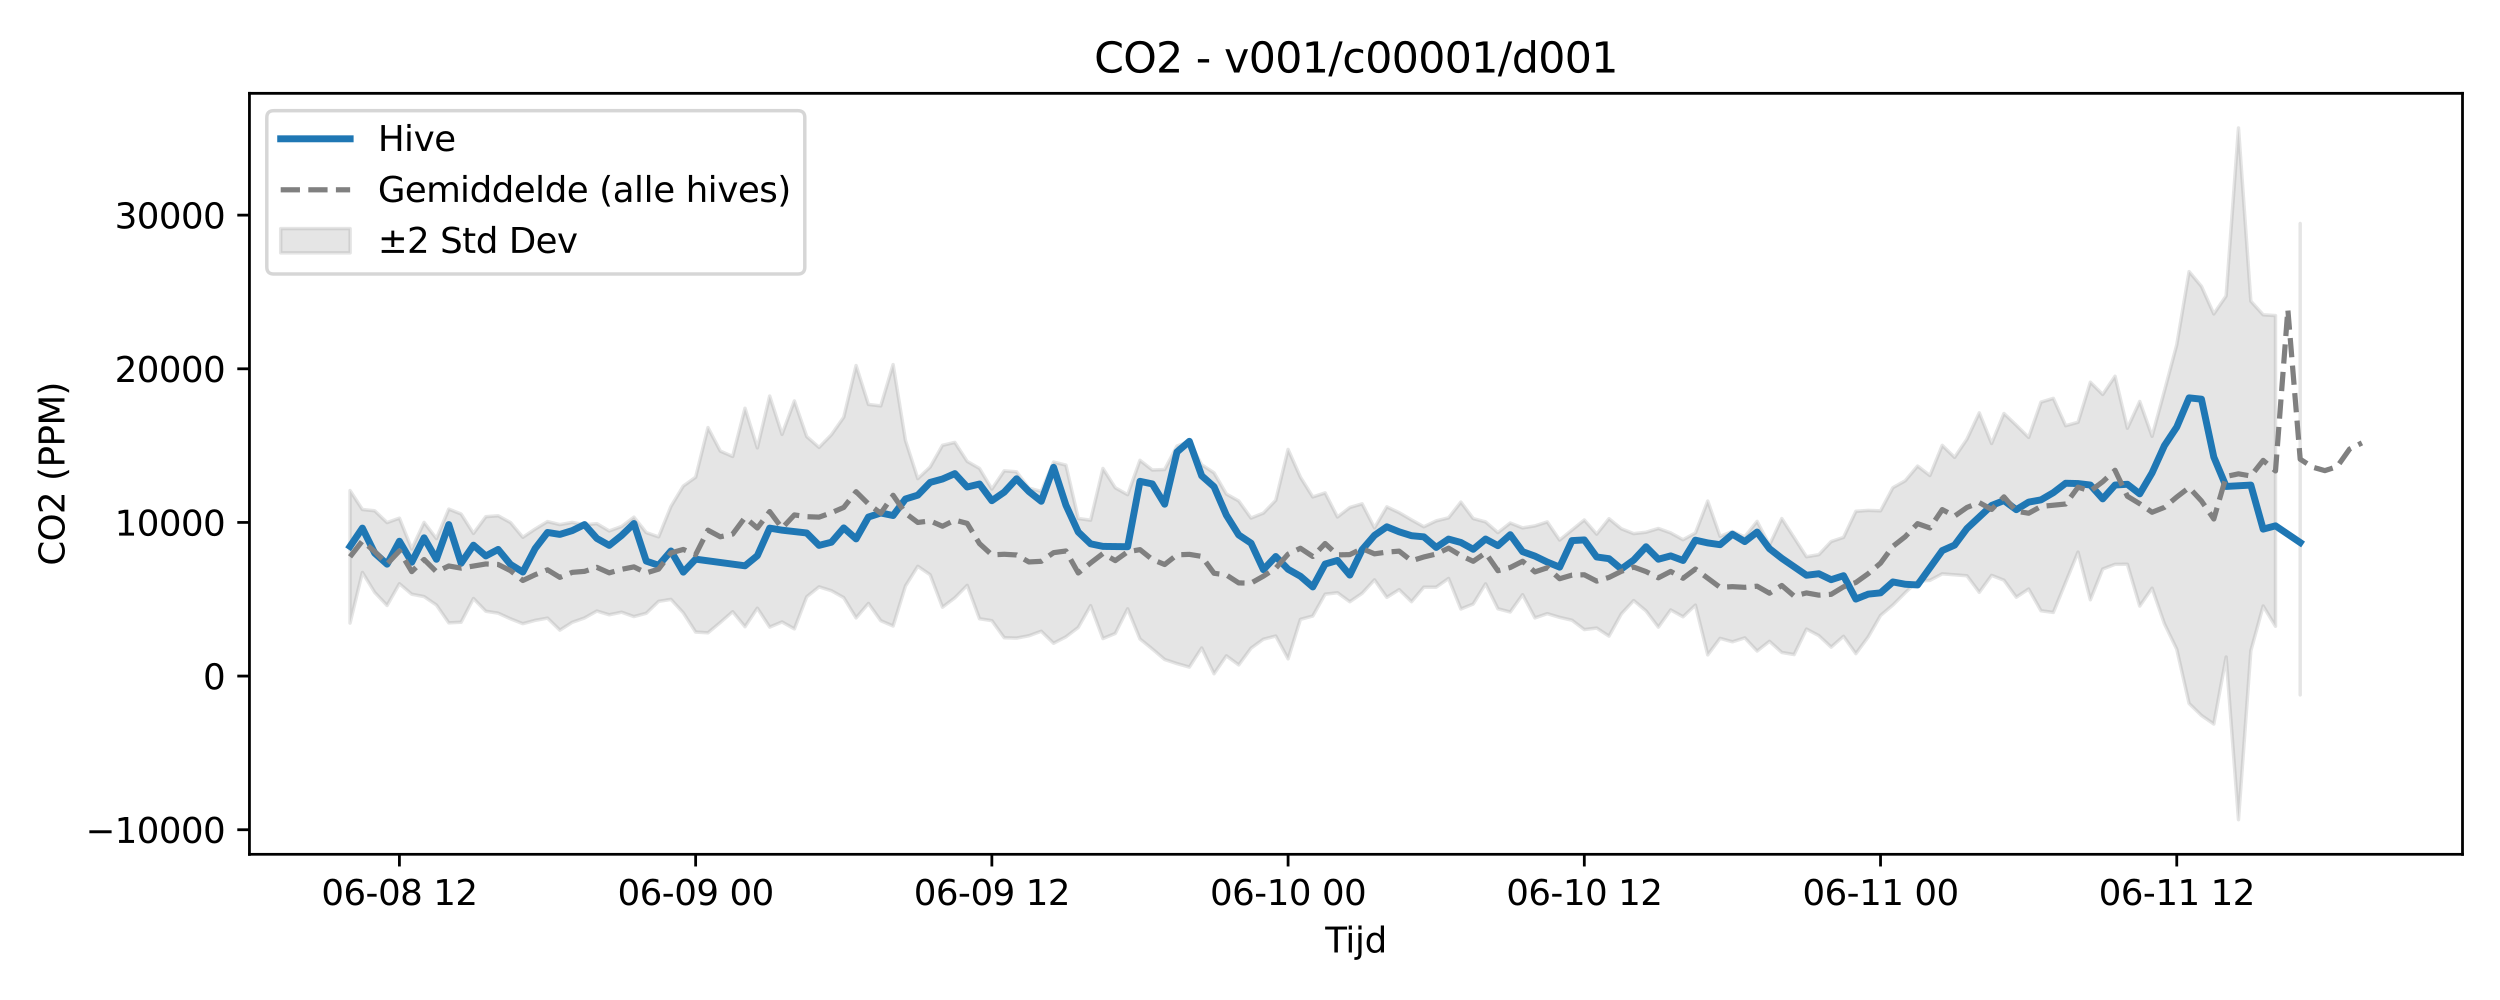 <?xml version="1.0" encoding="utf-8" standalone="no"?>
<!DOCTYPE svg PUBLIC "-//W3C//DTD SVG 1.1//EN"
  "http://www.w3.org/Graphics/SVG/1.1/DTD/svg11.dtd">
<svg xmlns:xlink="http://www.w3.org/1999/xlink" width="720pt" height="288pt" viewBox="0 0 720 288" xmlns="http://www.w3.org/2000/svg" version="1.1">
 <defs>
  <style type="text/css">*{stroke-linejoin: round; stroke-linecap: butt}</style>
 </defs>
 <g id="figure_1">
  <g id="patch_1">
   <path d="M 0 288 
L 720 288 
L 720 0 
L 0 0 
z
" style="fill: #ffffff"/>
  </g>
  <g id="axes_1">
   <g id="patch_2">
    <path d="M 71.84 246.04 
L 709.2 246.04 
L 709.2 26.88 
L 71.84 26.88 
z
" style="fill: #ffffff"/>
   </g>
   <g id="FillBetweenPolyCollection_1">
    <path d="M 100.811 141.277 
L 100.811 179.453 
L 104.366 164.848 
L 107.92 170.618 
L 111.475 174.381 
L 115.03 168.114 
L 118.584 171.134 
L 122.139 171.825 
L 125.694 174.249 
L 129.249 179.385 
L 132.803 179.205 
L 136.358 172.375 
L 139.913 176.043 
L 143.467 176.589 
L 147.022 178.217 
L 150.577 179.621 
L 154.132 178.665 
L 157.686 178.017 
L 161.241 181.488 
L 164.796 179.228 
L 168.35 177.972 
L 171.905 175.983 
L 175.46 177.059 
L 179.015 176.311 
L 182.569 177.583 
L 186.124 176.621 
L 189.679 173.19 
L 193.233 172.625 
L 196.788 176.503 
L 200.343 182.034 
L 203.898 182.249 
L 207.452 179.273 
L 211.007 176.171 
L 214.562 180.5 
L 218.116 175.153 
L 221.671 180.603 
L 225.226 179.126 
L 228.781 181.125 
L 232.335 171.872 
L 235.89 169.011 
L 239.445 170.128 
L 242.999 172.122 
L 246.554 177.955 
L 250.109 173.795 
L 253.664 178.762 
L 257.218 180.296 
L 260.773 168.764 
L 264.328 163.091 
L 267.882 165.535 
L 271.437 174.868 
L 274.992 172.183 
L 278.547 168.585 
L 282.101 178.197 
L 285.656 178.753 
L 289.211 183.668 
L 292.765 183.776 
L 296.32 183.1 
L 299.875 181.801 
L 303.43 185.26 
L 306.984 183.42 
L 310.539 180.703 
L 314.094 174.437 
L 317.648 183.911 
L 321.203 182.428 
L 324.758 175.347 
L 328.313 184.023 
L 331.867 186.91 
L 335.422 189.938 
L 338.977 191.117 
L 342.531 192.128 
L 346.086 186.62 
L 349.641 194.038 
L 353.196 188.888 
L 356.75 191.497 
L 360.305 186.668 
L 363.86 184.099 
L 367.414 183.178 
L 370.969 189.75 
L 374.524 178.378 
L 378.079 177.421 
L 381.633 171.126 
L 385.188 170.713 
L 388.743 173.306 
L 392.297 170.877 
L 395.852 166.996 
L 399.407 172.041 
L 402.961 169.815 
L 406.516 173.298 
L 410.071 169.108 
L 413.626 169.108 
L 417.18 166.601 
L 420.735 175.398 
L 424.29 173.956 
L 427.844 168.154 
L 431.399 175.332 
L 434.954 176.261 
L 438.509 171.267 
L 442.063 177.963 
L 445.618 176.733 
L 449.173 177.801 
L 452.727 178.624 
L 456.282 181.321 
L 459.837 180.884 
L 463.392 183.206 
L 466.946 176.807 
L 470.501 172.961 
L 474.056 175.947 
L 477.61 180.619 
L 481.165 175.659 
L 484.72 177.64 
L 488.275 174.275 
L 491.829 188.613 
L 495.384 183.845 
L 498.939 184.841 
L 502.493 183.708 
L 506.048 187.502 
L 509.603 184.699 
L 513.158 187.905 
L 516.712 188.522 
L 520.267 181.179 
L 523.822 183.059 
L 527.376 186.379 
L 530.931 183.257 
L 534.486 188.258 
L 538.041 183.44 
L 541.595 177.259 
L 545.15 174.239 
L 548.705 170.683 
L 552.259 167.391 
L 555.814 167.145 
L 559.369 165.27 
L 562.924 165.538 
L 566.478 165.824 
L 570.033 170.587 
L 573.588 165.707 
L 577.142 167.103 
L 580.697 171.992 
L 584.252 169.638 
L 587.807 175.9 
L 591.361 176.376 
L 594.916 167.707 
L 598.471 159.002 
L 602.025 172.735 
L 605.58 163.88 
L 609.135 162.523 
L 612.69 162.515 
L 616.244 174.539 
L 619.799 169.404 
L 623.354 179.631 
L 626.908 186.985 
L 630.463 202.614 
L 634.018 206.063 
L 637.573 208.52 
L 641.127 189.211 
L 644.682 236.078 
L 648.237 187.449 
L 651.791 174.523 
L 655.346 180.361 
L 655.346 90.884 
L 655.346 90.884 
L 651.791 90.658 
L 648.237 86.728 
L 644.682 36.842 
L 641.127 85.219 
L 637.573 90.412 
L 634.018 82.476 
L 630.463 78.218 
L 626.908 99.287 
L 623.354 112.601 
L 619.799 125.655 
L 616.244 115.615 
L 612.69 123.329 
L 609.135 108.357 
L 605.58 113.602 
L 602.025 110.077 
L 598.471 121.612 
L 594.916 122.594 
L 591.361 114.724 
L 587.807 115.811 
L 584.252 125.979 
L 580.697 122.455 
L 577.142 119.085 
L 573.588 127.723 
L 570.033 118.898 
L 566.478 126.472 
L 562.924 131.724 
L 559.369 128.259 
L 555.814 136.951 
L 552.259 134.221 
L 548.705 138.446 
L 545.15 140.46 
L 541.595 147.115 
L 538.041 146.99 
L 534.486 147.252 
L 530.931 154.767 
L 527.376 155.956 
L 523.822 159.746 
L 520.267 160.34 
L 516.712 154.835 
L 513.158 149.335 
L 509.603 156.982 
L 506.048 150.151 
L 502.493 154.592 
L 498.939 153.073 
L 495.384 154.461 
L 491.829 144.306 
L 488.275 153.497 
L 484.72 155.438 
L 481.165 153.477 
L 477.61 152.198 
L 474.056 153.279 
L 470.501 153.683 
L 466.946 152.28 
L 463.392 149.385 
L 459.837 153.829 
L 456.282 149.75 
L 452.727 152.637 
L 449.173 155.537 
L 445.618 150.304 
L 442.063 151.454 
L 438.509 152.034 
L 434.954 150.622 
L 431.399 153.388 
L 427.844 150.299 
L 424.29 149.349 
L 420.735 144.601 
L 417.18 149.137 
L 413.626 150.008 
L 410.071 151.704 
L 406.516 149.721 
L 402.961 147.643 
L 399.407 145.965 
L 395.852 152.02 
L 392.297 145.104 
L 388.743 146.153 
L 385.188 148.891 
L 381.633 141.95 
L 378.079 143.115 
L 374.524 137.419 
L 370.969 129.428 
L 367.414 144.09 
L 363.86 147.768 
L 360.305 149.194 
L 356.75 144.27 
L 353.196 142.277 
L 349.641 136.167 
L 346.086 133.856 
L 342.531 127.183 
L 338.977 128.454 
L 335.422 135.217 
L 331.867 135.354 
L 328.313 132.565 
L 324.758 142.474 
L 321.203 140.477 
L 317.648 134.916 
L 314.094 149.813 
L 310.539 149.326 
L 306.984 133.945 
L 303.43 133.068 
L 299.875 141.518 
L 296.32 140.585 
L 292.765 135.885 
L 289.211 135.594 
L 285.656 140.846 
L 282.101 134.922 
L 278.547 132.87 
L 274.992 127.403 
L 271.437 128.247 
L 267.882 134.51 
L 264.328 137.844 
L 260.773 126.842 
L 257.218 104.99 
L 253.664 116.896 
L 250.109 116.479 
L 246.554 105.272 
L 242.999 120.156 
L 239.445 125.203 
L 235.89 128.858 
L 232.335 125.726 
L 228.781 115.467 
L 225.226 125.103 
L 221.671 114.057 
L 218.116 128.988 
L 214.562 117.573 
L 211.007 131.458 
L 207.452 129.918 
L 203.898 123.138 
L 200.343 137.433 
L 196.788 139.979 
L 193.233 145.848 
L 189.679 154.617 
L 186.124 153.387 
L 182.569 148.937 
L 179.015 151.625 
L 175.46 152.905 
L 171.905 150.812 
L 168.35 151.13 
L 164.796 150.451 
L 161.241 151.08 
L 157.686 150.206 
L 154.132 152.353 
L 150.577 154.74 
L 147.022 150.488 
L 143.467 148.545 
L 139.913 148.798 
L 136.358 153.627 
L 132.803 148.031 
L 129.249 146.614 
L 125.694 155.112 
L 122.139 150.449 
L 118.584 158.117 
L 115.03 149.229 
L 111.475 150.503 
L 107.92 147.104 
L 104.366 146.73 
L 100.811 141.277 
z
" clip-path="url(#pa9a63cf3b2)" style="fill: #808080; fill-opacity: 0.2; stroke: #808080; stroke-opacity: 0.2"/>
    <path d="M 662.456 64.366 
L 662.456 200.132 
L 662.456 64.366 
L 662.456 64.366 
z
" clip-path="url(#pa9a63cf3b2)" style="fill: #808080; fill-opacity: 0.2; stroke: #808080; stroke-opacity: 0.2"/>
   </g>
   <g id="matplotlib.axis_1">
    <g id="xtick_1">
     <g id="line2d_1">
      <defs>
       <path id="m7e0f3f6fb2" d="M 0 0 
L 0 3.5 
" style="stroke: #000000; stroke-width: 0.8"/>
      </defs>
      <g>
       <use xlink:href="#m7e0f3f6fb2" x="115.03" y="246.04" style="stroke: #000000; stroke-width: 0.8"/>
      </g>
     </g>
     <g id="text_1">
      <!-- 06-08 12 -->
      <g transform="translate(92.549 260.638) scale(0.1 -0.1)">
       <defs>
        <path id="DejaVuSans-30" d="M 2034 4250 
Q 1547 4250 1301 3770 
Q 1056 3291 1056 2328 
Q 1056 1369 1301 889 
Q 1547 409 2034 409 
Q 2525 409 2770 889 
Q 3016 1369 3016 2328 
Q 3016 3291 2770 3770 
Q 2525 4250 2034 4250 
z
M 2034 4750 
Q 2819 4750 3233 4129 
Q 3647 3509 3647 2328 
Q 3647 1150 3233 529 
Q 2819 -91 2034 -91 
Q 1250 -91 836 529 
Q 422 1150 422 2328 
Q 422 3509 836 4129 
Q 1250 4750 2034 4750 
z
" transform="scale(0.016)"/>
        <path id="DejaVuSans-36" d="M 2113 2584 
Q 1688 2584 1439 2293 
Q 1191 2003 1191 1497 
Q 1191 994 1439 701 
Q 1688 409 2113 409 
Q 2538 409 2786 701 
Q 3034 994 3034 1497 
Q 3034 2003 2786 2293 
Q 2538 2584 2113 2584 
z
M 3366 4563 
L 3366 3988 
Q 3128 4100 2886 4159 
Q 2644 4219 2406 4219 
Q 1781 4219 1451 3797 
Q 1122 3375 1075 2522 
Q 1259 2794 1537 2939 
Q 1816 3084 2150 3084 
Q 2853 3084 3261 2657 
Q 3669 2231 3669 1497 
Q 3669 778 3244 343 
Q 2819 -91 2113 -91 
Q 1303 -91 875 529 
Q 447 1150 447 2328 
Q 447 3434 972 4092 
Q 1497 4750 2381 4750 
Q 2619 4750 2861 4703 
Q 3103 4656 3366 4563 
z
" transform="scale(0.016)"/>
        <path id="DejaVuSans-2d" d="M 313 2009 
L 1997 2009 
L 1997 1497 
L 313 1497 
L 313 2009 
z
" transform="scale(0.016)"/>
        <path id="DejaVuSans-38" d="M 2034 2216 
Q 1584 2216 1326 1975 
Q 1069 1734 1069 1313 
Q 1069 891 1326 650 
Q 1584 409 2034 409 
Q 2484 409 2743 651 
Q 3003 894 3003 1313 
Q 3003 1734 2745 1975 
Q 2488 2216 2034 2216 
z
M 1403 2484 
Q 997 2584 770 2862 
Q 544 3141 544 3541 
Q 544 4100 942 4425 
Q 1341 4750 2034 4750 
Q 2731 4750 3128 4425 
Q 3525 4100 3525 3541 
Q 3525 3141 3298 2862 
Q 3072 2584 2669 2484 
Q 3125 2378 3379 2068 
Q 3634 1759 3634 1313 
Q 3634 634 3220 271 
Q 2806 -91 2034 -91 
Q 1263 -91 848 271 
Q 434 634 434 1313 
Q 434 1759 690 2068 
Q 947 2378 1403 2484 
z
M 1172 3481 
Q 1172 3119 1398 2916 
Q 1625 2713 2034 2713 
Q 2441 2713 2670 2916 
Q 2900 3119 2900 3481 
Q 2900 3844 2670 4047 
Q 2441 4250 2034 4250 
Q 1625 4250 1398 4047 
Q 1172 3844 1172 3481 
z
" transform="scale(0.016)"/>
        <path id="DejaVuSans-20" transform="scale(0.016)"/>
        <path id="DejaVuSans-31" d="M 794 531 
L 1825 531 
L 1825 4091 
L 703 3866 
L 703 4441 
L 1819 4666 
L 2450 4666 
L 2450 531 
L 3481 531 
L 3481 0 
L 794 0 
L 794 531 
z
" transform="scale(0.016)"/>
        <path id="DejaVuSans-32" d="M 1228 531 
L 3431 531 
L 3431 0 
L 469 0 
L 469 531 
Q 828 903 1448 1529 
Q 2069 2156 2228 2338 
Q 2531 2678 2651 2914 
Q 2772 3150 2772 3378 
Q 2772 3750 2511 3984 
Q 2250 4219 1831 4219 
Q 1534 4219 1204 4116 
Q 875 4013 500 3803 
L 500 4441 
Q 881 4594 1212 4672 
Q 1544 4750 1819 4750 
Q 2544 4750 2975 4387 
Q 3406 4025 3406 3419 
Q 3406 3131 3298 2873 
Q 3191 2616 2906 2266 
Q 2828 2175 2409 1742 
Q 1991 1309 1228 531 
z
" transform="scale(0.016)"/>
       </defs>
       <use xlink:href="#DejaVuSans-30"/>
       <use xlink:href="#DejaVuSans-36" transform="translate(63.623 0)"/>
       <use xlink:href="#DejaVuSans-2d" transform="translate(127.246 0)"/>
       <use xlink:href="#DejaVuSans-30" transform="translate(163.33 0)"/>
       <use xlink:href="#DejaVuSans-38" transform="translate(226.953 0)"/>
       <use xlink:href="#DejaVuSans-20" transform="translate(290.576 0)"/>
       <use xlink:href="#DejaVuSans-31" transform="translate(322.363 0)"/>
       <use xlink:href="#DejaVuSans-32" transform="translate(385.986 0)"/>
      </g>
     </g>
    </g>
    <g id="xtick_2">
     <g id="line2d_2">
      <g>
       <use xlink:href="#m7e0f3f6fb2" x="200.343" y="246.04" style="stroke: #000000; stroke-width: 0.8"/>
      </g>
     </g>
     <g id="text_2">
      <!-- 06-09 00 -->
      <g transform="translate(177.862 260.638) scale(0.1 -0.1)">
       <defs>
        <path id="DejaVuSans-39" d="M 703 97 
L 703 672 
Q 941 559 1184 500 
Q 1428 441 1663 441 
Q 2288 441 2617 861 
Q 2947 1281 2994 2138 
Q 2813 1869 2534 1725 
Q 2256 1581 1919 1581 
Q 1219 1581 811 2004 
Q 403 2428 403 3163 
Q 403 3881 828 4315 
Q 1253 4750 1959 4750 
Q 2769 4750 3195 4129 
Q 3622 3509 3622 2328 
Q 3622 1225 3098 567 
Q 2575 -91 1691 -91 
Q 1453 -91 1209 -44 
Q 966 3 703 97 
z
M 1959 2075 
Q 2384 2075 2632 2365 
Q 2881 2656 2881 3163 
Q 2881 3666 2632 3958 
Q 2384 4250 1959 4250 
Q 1534 4250 1286 3958 
Q 1038 3666 1038 3163 
Q 1038 2656 1286 2365 
Q 1534 2075 1959 2075 
z
" transform="scale(0.016)"/>
       </defs>
       <use xlink:href="#DejaVuSans-30"/>
       <use xlink:href="#DejaVuSans-36" transform="translate(63.623 0)"/>
       <use xlink:href="#DejaVuSans-2d" transform="translate(127.246 0)"/>
       <use xlink:href="#DejaVuSans-30" transform="translate(163.33 0)"/>
       <use xlink:href="#DejaVuSans-39" transform="translate(226.953 0)"/>
       <use xlink:href="#DejaVuSans-20" transform="translate(290.576 0)"/>
       <use xlink:href="#DejaVuSans-30" transform="translate(322.363 0)"/>
       <use xlink:href="#DejaVuSans-30" transform="translate(385.986 0)"/>
      </g>
     </g>
    </g>
    <g id="xtick_3">
     <g id="line2d_3">
      <g>
       <use xlink:href="#m7e0f3f6fb2" x="285.656" y="246.04" style="stroke: #000000; stroke-width: 0.8"/>
      </g>
     </g>
     <g id="text_3">
      <!-- 06-09 12 -->
      <g transform="translate(263.176 260.638) scale(0.1 -0.1)">
       <use xlink:href="#DejaVuSans-30"/>
       <use xlink:href="#DejaVuSans-36" transform="translate(63.623 0)"/>
       <use xlink:href="#DejaVuSans-2d" transform="translate(127.246 0)"/>
       <use xlink:href="#DejaVuSans-30" transform="translate(163.33 0)"/>
       <use xlink:href="#DejaVuSans-39" transform="translate(226.953 0)"/>
       <use xlink:href="#DejaVuSans-20" transform="translate(290.576 0)"/>
       <use xlink:href="#DejaVuSans-31" transform="translate(322.363 0)"/>
       <use xlink:href="#DejaVuSans-32" transform="translate(385.986 0)"/>
      </g>
     </g>
    </g>
    <g id="xtick_4">
     <g id="line2d_4">
      <g>
       <use xlink:href="#m7e0f3f6fb2" x="370.969" y="246.04" style="stroke: #000000; stroke-width: 0.8"/>
      </g>
     </g>
     <g id="text_4">
      <!-- 06-10 00 -->
      <g transform="translate(348.489 260.638) scale(0.1 -0.1)">
       <use xlink:href="#DejaVuSans-30"/>
       <use xlink:href="#DejaVuSans-36" transform="translate(63.623 0)"/>
       <use xlink:href="#DejaVuSans-2d" transform="translate(127.246 0)"/>
       <use xlink:href="#DejaVuSans-31" transform="translate(163.33 0)"/>
       <use xlink:href="#DejaVuSans-30" transform="translate(226.953 0)"/>
       <use xlink:href="#DejaVuSans-20" transform="translate(290.576 0)"/>
       <use xlink:href="#DejaVuSans-30" transform="translate(322.363 0)"/>
       <use xlink:href="#DejaVuSans-30" transform="translate(385.986 0)"/>
      </g>
     </g>
    </g>
    <g id="xtick_5">
     <g id="line2d_5">
      <g>
       <use xlink:href="#m7e0f3f6fb2" x="456.282" y="246.04" style="stroke: #000000; stroke-width: 0.8"/>
      </g>
     </g>
     <g id="text_5">
      <!-- 06-10 12 -->
      <g transform="translate(433.802 260.638) scale(0.1 -0.1)">
       <use xlink:href="#DejaVuSans-30"/>
       <use xlink:href="#DejaVuSans-36" transform="translate(63.623 0)"/>
       <use xlink:href="#DejaVuSans-2d" transform="translate(127.246 0)"/>
       <use xlink:href="#DejaVuSans-31" transform="translate(163.33 0)"/>
       <use xlink:href="#DejaVuSans-30" transform="translate(226.953 0)"/>
       <use xlink:href="#DejaVuSans-20" transform="translate(290.576 0)"/>
       <use xlink:href="#DejaVuSans-31" transform="translate(322.363 0)"/>
       <use xlink:href="#DejaVuSans-32" transform="translate(385.986 0)"/>
      </g>
     </g>
    </g>
    <g id="xtick_6">
     <g id="line2d_6">
      <g>
       <use xlink:href="#m7e0f3f6fb2" x="541.595" y="246.04" style="stroke: #000000; stroke-width: 0.8"/>
      </g>
     </g>
     <g id="text_6">
      <!-- 06-11 00 -->
      <g transform="translate(519.115 260.638) scale(0.1 -0.1)">
       <use xlink:href="#DejaVuSans-30"/>
       <use xlink:href="#DejaVuSans-36" transform="translate(63.623 0)"/>
       <use xlink:href="#DejaVuSans-2d" transform="translate(127.246 0)"/>
       <use xlink:href="#DejaVuSans-31" transform="translate(163.33 0)"/>
       <use xlink:href="#DejaVuSans-31" transform="translate(226.953 0)"/>
       <use xlink:href="#DejaVuSans-20" transform="translate(290.576 0)"/>
       <use xlink:href="#DejaVuSans-30" transform="translate(322.363 0)"/>
       <use xlink:href="#DejaVuSans-30" transform="translate(385.986 0)"/>
      </g>
     </g>
    </g>
    <g id="xtick_7">
     <g id="line2d_7">
      <g>
       <use xlink:href="#m7e0f3f6fb2" x="626.908" y="246.04" style="stroke: #000000; stroke-width: 0.8"/>
      </g>
     </g>
     <g id="text_7">
      <!-- 06-11 12 -->
      <g transform="translate(604.428 260.638) scale(0.1 -0.1)">
       <use xlink:href="#DejaVuSans-30"/>
       <use xlink:href="#DejaVuSans-36" transform="translate(63.623 0)"/>
       <use xlink:href="#DejaVuSans-2d" transform="translate(127.246 0)"/>
       <use xlink:href="#DejaVuSans-31" transform="translate(163.33 0)"/>
       <use xlink:href="#DejaVuSans-31" transform="translate(226.953 0)"/>
       <use xlink:href="#DejaVuSans-20" transform="translate(290.576 0)"/>
       <use xlink:href="#DejaVuSans-31" transform="translate(322.363 0)"/>
       <use xlink:href="#DejaVuSans-32" transform="translate(385.986 0)"/>
      </g>
     </g>
    </g>
    <g id="text_8">
     <!-- Tijd -->
     <g transform="translate(381.67 274.317) scale(0.1 -0.1)">
      <defs>
       <path id="DejaVuSans-54" d="M -19 4666 
L 3928 4666 
L 3928 4134 
L 2272 4134 
L 2272 0 
L 1638 0 
L 1638 4134 
L -19 4134 
L -19 4666 
z
" transform="scale(0.016)"/>
       <path id="DejaVuSans-69" d="M 603 3500 
L 1178 3500 
L 1178 0 
L 603 0 
L 603 3500 
z
M 603 4863 
L 1178 4863 
L 1178 4134 
L 603 4134 
L 603 4863 
z
" transform="scale(0.016)"/>
       <path id="DejaVuSans-6a" d="M 603 3500 
L 1178 3500 
L 1178 -63 
Q 1178 -731 923 -1031 
Q 669 -1331 103 -1331 
L -116 -1331 
L -116 -844 
L 38 -844 
Q 366 -844 484 -692 
Q 603 -541 603 -63 
L 603 3500 
z
M 603 4863 
L 1178 4863 
L 1178 4134 
L 603 4134 
L 603 4863 
z
" transform="scale(0.016)"/>
       <path id="DejaVuSans-64" d="M 2906 2969 
L 2906 4863 
L 3481 4863 
L 3481 0 
L 2906 0 
L 2906 525 
Q 2725 213 2448 61 
Q 2172 -91 1784 -91 
Q 1150 -91 751 415 
Q 353 922 353 1747 
Q 353 2572 751 3078 
Q 1150 3584 1784 3584 
Q 2172 3584 2448 3432 
Q 2725 3281 2906 2969 
z
M 947 1747 
Q 947 1113 1208 752 
Q 1469 391 1925 391 
Q 2381 391 2643 752 
Q 2906 1113 2906 1747 
Q 2906 2381 2643 2742 
Q 2381 3103 1925 3103 
Q 1469 3103 1208 2742 
Q 947 2381 947 1747 
z
" transform="scale(0.016)"/>
      </defs>
      <use xlink:href="#DejaVuSans-54"/>
      <use xlink:href="#DejaVuSans-69" transform="translate(57.959 0)"/>
      <use xlink:href="#DejaVuSans-6a" transform="translate(85.742 0)"/>
      <use xlink:href="#DejaVuSans-64" transform="translate(113.525 0)"/>
     </g>
    </g>
   </g>
   <g id="matplotlib.axis_2">
    <g id="ytick_1">
     <g id="line2d_8">
      <defs>
       <path id="mb5323332a6" d="M 0 0 
L -3.5 0 
" style="stroke: #000000; stroke-width: 0.8"/>
      </defs>
      <g>
       <use xlink:href="#mb5323332a6" x="71.84" y="238.959" style="stroke: #000000; stroke-width: 0.8"/>
      </g>
     </g>
     <g id="text_9">
      <!-- −10000 -->
      <g transform="translate(24.648 242.758) scale(0.1 -0.1)">
       <defs>
        <path id="DejaVuSans-2212" d="M 678 2272 
L 4684 2272 
L 4684 1741 
L 678 1741 
L 678 2272 
z
" transform="scale(0.016)"/>
       </defs>
       <use xlink:href="#DejaVuSans-2212"/>
       <use xlink:href="#DejaVuSans-31" transform="translate(83.789 0)"/>
       <use xlink:href="#DejaVuSans-30" transform="translate(147.412 0)"/>
       <use xlink:href="#DejaVuSans-30" transform="translate(211.035 0)"/>
       <use xlink:href="#DejaVuSans-30" transform="translate(274.658 0)"/>
       <use xlink:href="#DejaVuSans-30" transform="translate(338.281 0)"/>
      </g>
     </g>
    </g>
    <g id="ytick_2">
     <g id="line2d_9">
      <g>
       <use xlink:href="#mb5323332a6" x="71.84" y="194.71" style="stroke: #000000; stroke-width: 0.8"/>
      </g>
     </g>
     <g id="text_10">
      <!-- 0 -->
      <g transform="translate(58.477 198.509) scale(0.1 -0.1)">
       <use xlink:href="#DejaVuSans-30"/>
      </g>
     </g>
    </g>
    <g id="ytick_3">
     <g id="line2d_10">
      <g>
       <use xlink:href="#mb5323332a6" x="71.84" y="150.462" style="stroke: #000000; stroke-width: 0.8"/>
      </g>
     </g>
     <g id="text_11">
      <!-- 10000 -->
      <g transform="translate(33.028 154.261) scale(0.1 -0.1)">
       <use xlink:href="#DejaVuSans-31"/>
       <use xlink:href="#DejaVuSans-30" transform="translate(63.623 0)"/>
       <use xlink:href="#DejaVuSans-30" transform="translate(127.246 0)"/>
       <use xlink:href="#DejaVuSans-30" transform="translate(190.869 0)"/>
       <use xlink:href="#DejaVuSans-30" transform="translate(254.492 0)"/>
      </g>
     </g>
    </g>
    <g id="ytick_4">
     <g id="line2d_11">
      <g>
       <use xlink:href="#mb5323332a6" x="71.84" y="106.213" style="stroke: #000000; stroke-width: 0.8"/>
      </g>
     </g>
     <g id="text_12">
      <!-- 20000 -->
      <g transform="translate(33.028 110.012) scale(0.1 -0.1)">
       <use xlink:href="#DejaVuSans-32"/>
       <use xlink:href="#DejaVuSans-30" transform="translate(63.623 0)"/>
       <use xlink:href="#DejaVuSans-30" transform="translate(127.246 0)"/>
       <use xlink:href="#DejaVuSans-30" transform="translate(190.869 0)"/>
       <use xlink:href="#DejaVuSans-30" transform="translate(254.492 0)"/>
      </g>
     </g>
    </g>
    <g id="ytick_5">
     <g id="line2d_12">
      <g>
       <use xlink:href="#mb5323332a6" x="71.84" y="61.965" style="stroke: #000000; stroke-width: 0.8"/>
      </g>
     </g>
     <g id="text_13">
      <!-- 30000 -->
      <g transform="translate(33.028 65.764) scale(0.1 -0.1)">
       <defs>
        <path id="DejaVuSans-33" d="M 2597 2516 
Q 3050 2419 3304 2112 
Q 3559 1806 3559 1356 
Q 3559 666 3084 287 
Q 2609 -91 1734 -91 
Q 1441 -91 1130 -33 
Q 819 25 488 141 
L 488 750 
Q 750 597 1062 519 
Q 1375 441 1716 441 
Q 2309 441 2620 675 
Q 2931 909 2931 1356 
Q 2931 1769 2642 2001 
Q 2353 2234 1838 2234 
L 1294 2234 
L 1294 2753 
L 1863 2753 
Q 2328 2753 2575 2939 
Q 2822 3125 2822 3475 
Q 2822 3834 2567 4026 
Q 2313 4219 1838 4219 
Q 1578 4219 1281 4162 
Q 984 4106 628 3988 
L 628 4550 
Q 988 4650 1302 4700 
Q 1616 4750 1894 4750 
Q 2613 4750 3031 4423 
Q 3450 4097 3450 3541 
Q 3450 3153 3228 2886 
Q 3006 2619 2597 2516 
z
" transform="scale(0.016)"/>
       </defs>
       <use xlink:href="#DejaVuSans-33"/>
       <use xlink:href="#DejaVuSans-30" transform="translate(63.623 0)"/>
       <use xlink:href="#DejaVuSans-30" transform="translate(127.246 0)"/>
       <use xlink:href="#DejaVuSans-30" transform="translate(190.869 0)"/>
       <use xlink:href="#DejaVuSans-30" transform="translate(254.492 0)"/>
      </g>
     </g>
    </g>
    <g id="text_14">
     <!-- CO2 (PPM) -->
     <g transform="translate(18.568 162.903) rotate(-90) scale(0.1 -0.1)">
      <defs>
       <path id="DejaVuSans-43" d="M 4122 4306 
L 4122 3641 
Q 3803 3938 3442 4084 
Q 3081 4231 2675 4231 
Q 1875 4231 1450 3742 
Q 1025 3253 1025 2328 
Q 1025 1406 1450 917 
Q 1875 428 2675 428 
Q 3081 428 3442 575 
Q 3803 722 4122 1019 
L 4122 359 
Q 3791 134 3420 21 
Q 3050 -91 2638 -91 
Q 1578 -91 968 557 
Q 359 1206 359 2328 
Q 359 3453 968 4101 
Q 1578 4750 2638 4750 
Q 3056 4750 3426 4639 
Q 3797 4528 4122 4306 
z
" transform="scale(0.016)"/>
       <path id="DejaVuSans-4f" d="M 2522 4238 
Q 1834 4238 1429 3725 
Q 1025 3213 1025 2328 
Q 1025 1447 1429 934 
Q 1834 422 2522 422 
Q 3209 422 3611 934 
Q 4013 1447 4013 2328 
Q 4013 3213 3611 3725 
Q 3209 4238 2522 4238 
z
M 2522 4750 
Q 3503 4750 4090 4092 
Q 4678 3434 4678 2328 
Q 4678 1225 4090 567 
Q 3503 -91 2522 -91 
Q 1538 -91 948 565 
Q 359 1222 359 2328 
Q 359 3434 948 4092 
Q 1538 4750 2522 4750 
z
" transform="scale(0.016)"/>
       <path id="DejaVuSans-28" d="M 1984 4856 
Q 1566 4138 1362 3434 
Q 1159 2731 1159 2009 
Q 1159 1288 1364 580 
Q 1569 -128 1984 -844 
L 1484 -844 
Q 1016 -109 783 600 
Q 550 1309 550 2009 
Q 550 2706 781 3412 
Q 1013 4119 1484 4856 
L 1984 4856 
z
" transform="scale(0.016)"/>
       <path id="DejaVuSans-50" d="M 1259 4147 
L 1259 2394 
L 2053 2394 
Q 2494 2394 2734 2622 
Q 2975 2850 2975 3272 
Q 2975 3691 2734 3919 
Q 2494 4147 2053 4147 
L 1259 4147 
z
M 628 4666 
L 2053 4666 
Q 2838 4666 3239 4311 
Q 3641 3956 3641 3272 
Q 3641 2581 3239 2228 
Q 2838 1875 2053 1875 
L 1259 1875 
L 1259 0 
L 628 0 
L 628 4666 
z
" transform="scale(0.016)"/>
       <path id="DejaVuSans-4d" d="M 628 4666 
L 1569 4666 
L 2759 1491 
L 3956 4666 
L 4897 4666 
L 4897 0 
L 4281 0 
L 4281 4097 
L 3078 897 
L 2444 897 
L 1241 4097 
L 1241 0 
L 628 0 
L 628 4666 
z
" transform="scale(0.016)"/>
       <path id="DejaVuSans-29" d="M 513 4856 
L 1013 4856 
Q 1481 4119 1714 3412 
Q 1947 2706 1947 2009 
Q 1947 1309 1714 600 
Q 1481 -109 1013 -844 
L 513 -844 
Q 928 -128 1133 580 
Q 1338 1288 1338 2009 
Q 1338 2731 1133 3434 
Q 928 4138 513 4856 
z
" transform="scale(0.016)"/>
      </defs>
      <use xlink:href="#DejaVuSans-43"/>
      <use xlink:href="#DejaVuSans-4f" transform="translate(69.824 0)"/>
      <use xlink:href="#DejaVuSans-32" transform="translate(148.535 0)"/>
      <use xlink:href="#DejaVuSans-20" transform="translate(212.158 0)"/>
      <use xlink:href="#DejaVuSans-28" transform="translate(243.945 0)"/>
      <use xlink:href="#DejaVuSans-50" transform="translate(282.959 0)"/>
      <use xlink:href="#DejaVuSans-50" transform="translate(343.262 0)"/>
      <use xlink:href="#DejaVuSans-4d" transform="translate(403.564 0)"/>
      <use xlink:href="#DejaVuSans-29" transform="translate(489.844 0)"/>
     </g>
    </g>
   </g>
   <g id="line2d_13">
    <path d="M 100.811 157.36 
L 104.366 152.1 
L 107.92 159.303 
L 111.475 162.474 
L 115.03 155.881 
L 118.584 161.918 
L 122.139 154.894 
L 125.694 161.068 
L 129.249 151.081 
L 132.803 162.212 
L 136.358 157.019 
L 139.913 160.11 
L 143.467 158.236 
L 147.022 162.552 
L 150.577 164.747 
L 154.132 157.966 
L 157.686 153.347 
L 161.241 153.911 
L 164.796 152.818 
L 168.35 151.079 
L 171.905 155.075 
L 175.46 157.074 
L 179.015 154.21 
L 182.569 150.779 
L 186.124 161.599 
L 189.679 162.804 
L 193.233 158.683 
L 196.788 164.775 
L 200.343 161.037 
L 214.562 162.953 
L 218.116 160.037 
L 221.671 152.102 
L 225.226 152.687 
L 232.335 153.497 
L 235.89 157.068 
L 239.445 156.162 
L 242.999 152.04 
L 246.554 155.195 
L 250.109 148.909 
L 253.664 147.739 
L 257.218 148.471 
L 260.773 143.712 
L 264.328 142.603 
L 267.882 138.931 
L 271.437 137.954 
L 274.992 136.402 
L 278.547 140.257 
L 282.101 139.4 
L 285.656 144.198 
L 289.211 141.743 
L 292.765 137.892 
L 296.32 141.553 
L 299.875 144.366 
L 303.43 134.596 
L 306.984 145.482 
L 310.539 153.221 
L 314.094 156.621 
L 317.648 157.36 
L 324.758 157.456 
L 328.313 138.622 
L 331.867 139.37 
L 335.422 145.204 
L 338.977 130.165 
L 342.531 127.107 
L 346.086 137.029 
L 349.641 140.175 
L 353.196 148.372 
L 356.75 154.064 
L 360.305 156.435 
L 363.86 164.056 
L 367.414 160.278 
L 370.969 163.946 
L 374.524 165.968 
L 378.079 169.036 
L 381.633 162.446 
L 385.188 161.407 
L 388.743 165.621 
L 392.297 158.295 
L 395.852 154.183 
L 399.407 151.72 
L 402.961 153.165 
L 406.516 154.283 
L 410.071 154.614 
L 413.626 157.658 
L 417.18 155.257 
L 420.735 156.235 
L 424.29 158.195 
L 427.844 155.242 
L 431.399 157.155 
L 434.954 153.996 
L 438.509 158.876 
L 442.063 160.16 
L 445.618 161.876 
L 449.173 163.337 
L 452.727 155.693 
L 456.282 155.497 
L 459.837 160.406 
L 463.392 160.897 
L 466.946 163.872 
L 470.501 161.298 
L 474.056 157.468 
L 477.61 161.058 
L 481.165 160.096 
L 484.72 161.418 
L 488.275 155.569 
L 491.829 156.359 
L 495.384 156.87 
L 498.939 153.85 
L 502.493 155.977 
L 506.048 153.232 
L 509.603 158.013 
L 513.158 160.798 
L 520.267 165.677 
L 523.822 165.239 
L 527.376 166.95 
L 530.931 165.801 
L 534.486 172.537 
L 538.041 171.111 
L 541.595 170.742 
L 545.15 167.601 
L 548.705 168.264 
L 552.259 168.465 
L 559.369 158.568 
L 562.924 156.99 
L 566.478 152.214 
L 573.588 145.571 
L 577.142 144.164 
L 580.697 146.788 
L 584.252 144.608 
L 587.807 143.962 
L 591.361 141.886 
L 594.916 139.172 
L 598.471 139.265 
L 602.025 139.689 
L 605.58 143.67 
L 609.135 139.689 
L 612.69 139.472 
L 616.244 142.226 
L 619.799 136.186 
L 623.354 128.343 
L 626.908 122.983 
L 630.463 114.585 
L 634.018 114.963 
L 637.573 131.63 
L 641.127 140.096 
L 648.237 139.705 
L 651.791 152.387 
L 655.346 151.44 
L 662.456 156.249 
L 662.456 156.249 
" clip-path="url(#pa9a63cf3b2)" style="fill: none; stroke: #1f77b4; stroke-width: 2; stroke-linecap: square"/>
   </g>
   <g id="line2d_14">
    <path d="M 100.811 160.365 
L 104.366 155.789 
L 107.92 158.861 
L 111.475 162.442 
L 115.03 158.671 
L 118.584 164.626 
L 122.139 161.137 
L 125.694 164.68 
L 129.249 163 
L 132.803 163.618 
L 139.913 162.421 
L 143.467 162.567 
L 147.022 164.352 
L 150.577 167.18 
L 154.132 165.509 
L 157.686 164.112 
L 161.241 166.284 
L 164.796 164.84 
L 168.35 164.551 
L 171.905 163.397 
L 175.46 164.982 
L 179.015 163.968 
L 182.569 163.26 
L 186.124 165.004 
L 189.679 163.904 
L 193.233 159.236 
L 196.788 158.241 
L 200.343 159.734 
L 203.898 152.693 
L 207.452 154.595 
L 211.007 153.815 
L 214.562 149.036 
L 218.116 152.07 
L 221.671 147.33 
L 225.226 152.115 
L 228.781 148.296 
L 232.335 148.799 
L 235.89 148.934 
L 239.445 147.665 
L 242.999 146.139 
L 246.554 141.614 
L 250.109 145.137 
L 253.664 147.829 
L 257.218 142.643 
L 260.773 147.803 
L 264.328 150.468 
L 267.882 150.022 
L 271.437 151.558 
L 274.992 149.793 
L 278.547 150.728 
L 282.101 156.56 
L 285.656 159.799 
L 289.211 159.631 
L 292.765 159.83 
L 296.32 161.842 
L 299.875 161.66 
L 303.43 159.164 
L 306.984 158.683 
L 310.539 165.015 
L 314.094 162.125 
L 317.648 159.413 
L 321.203 161.453 
L 324.758 158.911 
L 328.313 158.294 
L 331.867 161.132 
L 335.422 162.578 
L 338.977 159.786 
L 342.531 159.655 
L 346.086 160.238 
L 349.641 165.102 
L 353.196 165.583 
L 356.75 167.884 
L 360.305 167.931 
L 363.86 165.934 
L 367.414 163.634 
L 370.969 159.589 
L 374.524 157.899 
L 378.079 160.268 
L 381.633 156.538 
L 385.188 159.802 
L 388.743 159.729 
L 392.297 157.99 
L 395.852 159.508 
L 399.407 159.003 
L 402.961 158.729 
L 406.516 161.51 
L 410.071 160.406 
L 413.626 159.558 
L 417.18 157.869 
L 420.735 160 
L 424.29 161.653 
L 427.844 159.226 
L 431.399 164.36 
L 434.954 163.441 
L 438.509 161.65 
L 442.063 164.708 
L 445.618 163.518 
L 449.173 166.669 
L 452.727 165.631 
L 456.282 165.535 
L 459.837 167.356 
L 463.392 166.295 
L 466.946 164.543 
L 470.501 163.322 
L 474.056 164.613 
L 477.61 166.409 
L 481.165 164.568 
L 484.72 166.539 
L 488.275 163.886 
L 495.384 169.153 
L 498.939 168.957 
L 502.493 169.15 
L 506.048 168.827 
L 509.603 170.841 
L 513.158 168.62 
L 516.712 171.679 
L 520.267 170.76 
L 523.822 171.402 
L 527.376 171.167 
L 530.931 169.012 
L 534.486 167.755 
L 538.041 165.215 
L 541.595 162.187 
L 545.15 157.35 
L 548.705 154.565 
L 552.259 150.806 
L 555.814 152.048 
L 559.369 146.764 
L 562.924 148.631 
L 566.478 146.148 
L 570.033 144.743 
L 573.588 146.715 
L 577.142 143.094 
L 580.697 147.223 
L 584.252 147.808 
L 587.807 145.856 
L 594.916 145.151 
L 598.471 140.307 
L 602.025 141.406 
L 605.58 138.741 
L 609.135 135.44 
L 612.69 142.922 
L 616.244 145.077 
L 619.799 147.53 
L 623.354 146.116 
L 626.908 143.136 
L 630.463 140.416 
L 634.018 144.27 
L 637.573 149.466 
L 641.127 137.215 
L 644.682 136.46 
L 648.237 137.089 
L 651.791 132.591 
L 655.346 135.622 
L 658.901 89.148 
L 662.456 132.249 
L 666.01 134.537 
L 669.565 135.541 
L 673.12 134.373 
L 676.674 129.34 
L 680.229 127.556 
L 680.229 127.556 
" clip-path="url(#pa9a63cf3b2)" style="fill: none; stroke-dasharray: 5.55,2.4; stroke-dashoffset: 0; stroke: #808080; stroke-width: 1.5"/>
   </g>
   <g id="patch_3">
    <path d="M 71.84 246.04 
L 71.84 26.88 
" style="fill: none; stroke: #000000; stroke-width: 0.8; stroke-linejoin: miter; stroke-linecap: square"/>
   </g>
   <g id="patch_4">
    <path d="M 709.2 246.04 
L 709.2 26.88 
" style="fill: none; stroke: #000000; stroke-width: 0.8; stroke-linejoin: miter; stroke-linecap: square"/>
   </g>
   <g id="patch_5">
    <path d="M 71.84 246.04 
L 709.2 246.04 
" style="fill: none; stroke: #000000; stroke-width: 0.8; stroke-linejoin: miter; stroke-linecap: square"/>
   </g>
   <g id="patch_6">
    <path d="M 71.84 26.88 
L 709.2 26.88 
" style="fill: none; stroke: #000000; stroke-width: 0.8; stroke-linejoin: miter; stroke-linecap: square"/>
   </g>
   <g id="text_15">
    <!-- CO2 - v001/c00001/d001 -->
    <g transform="translate(315.117 20.88) scale(0.12 -0.12)">
     <defs>
      <path id="DejaVuSans-76" d="M 191 3500 
L 800 3500 
L 1894 563 
L 2988 3500 
L 3597 3500 
L 2284 0 
L 1503 0 
L 191 3500 
z
" transform="scale(0.016)"/>
      <path id="DejaVuSans-2f" d="M 1625 4666 
L 2156 4666 
L 531 -594 
L 0 -594 
L 1625 4666 
z
" transform="scale(0.016)"/>
      <path id="DejaVuSans-63" d="M 3122 3366 
L 3122 2828 
Q 2878 2963 2633 3030 
Q 2388 3097 2138 3097 
Q 1578 3097 1268 2742 
Q 959 2388 959 1747 
Q 959 1106 1268 751 
Q 1578 397 2138 397 
Q 2388 397 2633 464 
Q 2878 531 3122 666 
L 3122 134 
Q 2881 22 2623 -34 
Q 2366 -91 2075 -91 
Q 1284 -91 818 406 
Q 353 903 353 1747 
Q 353 2603 823 3093 
Q 1294 3584 2113 3584 
Q 2378 3584 2631 3529 
Q 2884 3475 3122 3366 
z
" transform="scale(0.016)"/>
     </defs>
     <use xlink:href="#DejaVuSans-43"/>
     <use xlink:href="#DejaVuSans-4f" transform="translate(69.824 0)"/>
     <use xlink:href="#DejaVuSans-32" transform="translate(148.535 0)"/>
     <use xlink:href="#DejaVuSans-20" transform="translate(212.158 0)"/>
     <use xlink:href="#DejaVuSans-2d" transform="translate(243.945 0)"/>
     <use xlink:href="#DejaVuSans-20" transform="translate(280.029 0)"/>
     <use xlink:href="#DejaVuSans-76" transform="translate(311.816 0)"/>
     <use xlink:href="#DejaVuSans-30" transform="translate(370.996 0)"/>
     <use xlink:href="#DejaVuSans-30" transform="translate(434.619 0)"/>
     <use xlink:href="#DejaVuSans-31" transform="translate(498.242 0)"/>
     <use xlink:href="#DejaVuSans-2f" transform="translate(561.865 0)"/>
     <use xlink:href="#DejaVuSans-63" transform="translate(595.557 0)"/>
     <use xlink:href="#DejaVuSans-30" transform="translate(650.537 0)"/>
     <use xlink:href="#DejaVuSans-30" transform="translate(714.16 0)"/>
     <use xlink:href="#DejaVuSans-30" transform="translate(777.783 0)"/>
     <use xlink:href="#DejaVuSans-30" transform="translate(841.406 0)"/>
     <use xlink:href="#DejaVuSans-31" transform="translate(905.029 0)"/>
     <use xlink:href="#DejaVuSans-2f" transform="translate(968.652 0)"/>
     <use xlink:href="#DejaVuSans-64" transform="translate(1002.344 0)"/>
     <use xlink:href="#DejaVuSans-30" transform="translate(1065.82 0)"/>
     <use xlink:href="#DejaVuSans-30" transform="translate(1129.443 0)"/>
     <use xlink:href="#DejaVuSans-31" transform="translate(1193.066 0)"/>
    </g>
   </g>
   <g id="legend_1">
    <g id="patch_7">
     <path d="M 78.84 78.914 
L 229.784 78.914 
Q 231.784 78.914 231.784 76.914 
L 231.784 33.88 
Q 231.784 31.88 229.784 31.88 
L 78.84 31.88 
Q 76.84 31.88 76.84 33.88 
L 76.84 76.914 
Q 76.84 78.914 78.84 78.914 
z
" style="fill: #ffffff; opacity: 0.8; stroke: #cccccc; stroke-linejoin: miter"/>
    </g>
    <g id="line2d_15">
     <path d="M 80.84 39.978 
L 90.84 39.978 
L 100.84 39.978 
" style="fill: none; stroke: #1f77b4; stroke-width: 2; stroke-linecap: square"/>
    </g>
    <g id="text_16">
     <!-- Hive -->
     <g transform="translate(108.84 43.478) scale(0.1 -0.1)">
      <defs>
       <path id="DejaVuSans-48" d="M 628 4666 
L 1259 4666 
L 1259 2753 
L 3553 2753 
L 3553 4666 
L 4184 4666 
L 4184 0 
L 3553 0 
L 3553 2222 
L 1259 2222 
L 1259 0 
L 628 0 
L 628 4666 
z
" transform="scale(0.016)"/>
       <path id="DejaVuSans-65" d="M 3597 1894 
L 3597 1613 
L 953 1613 
Q 991 1019 1311 708 
Q 1631 397 2203 397 
Q 2534 397 2845 478 
Q 3156 559 3463 722 
L 3463 178 
Q 3153 47 2828 -22 
Q 2503 -91 2169 -91 
Q 1331 -91 842 396 
Q 353 884 353 1716 
Q 353 2575 817 3079 
Q 1281 3584 2069 3584 
Q 2775 3584 3186 3129 
Q 3597 2675 3597 1894 
z
M 3022 2063 
Q 3016 2534 2758 2815 
Q 2500 3097 2075 3097 
Q 1594 3097 1305 2825 
Q 1016 2553 972 2059 
L 3022 2063 
z
" transform="scale(0.016)"/>
      </defs>
      <use xlink:href="#DejaVuSans-48"/>
      <use xlink:href="#DejaVuSans-69" transform="translate(75.195 0)"/>
      <use xlink:href="#DejaVuSans-76" transform="translate(102.979 0)"/>
      <use xlink:href="#DejaVuSans-65" transform="translate(162.158 0)"/>
     </g>
    </g>
    <g id="line2d_16">
     <path d="M 80.84 54.657 
L 90.84 54.657 
L 100.84 54.657 
" style="fill: none; stroke-dasharray: 5.55,2.4; stroke-dashoffset: 0; stroke: #808080; stroke-width: 1.5"/>
    </g>
    <g id="text_17">
     <!-- Gemiddelde (alle hives) -->
     <g transform="translate(108.84 58.157) scale(0.1 -0.1)">
      <defs>
       <path id="DejaVuSans-47" d="M 3809 666 
L 3809 1919 
L 2778 1919 
L 2778 2438 
L 4434 2438 
L 4434 434 
Q 4069 175 3628 42 
Q 3188 -91 2688 -91 
Q 1594 -91 976 548 
Q 359 1188 359 2328 
Q 359 3472 976 4111 
Q 1594 4750 2688 4750 
Q 3144 4750 3555 4637 
Q 3966 4525 4313 4306 
L 4313 3634 
Q 3963 3931 3569 4081 
Q 3175 4231 2741 4231 
Q 1884 4231 1454 3753 
Q 1025 3275 1025 2328 
Q 1025 1384 1454 906 
Q 1884 428 2741 428 
Q 3075 428 3337 486 
Q 3600 544 3809 666 
z
" transform="scale(0.016)"/>
       <path id="DejaVuSans-6d" d="M 3328 2828 
Q 3544 3216 3844 3400 
Q 4144 3584 4550 3584 
Q 5097 3584 5394 3201 
Q 5691 2819 5691 2113 
L 5691 0 
L 5113 0 
L 5113 2094 
Q 5113 2597 4934 2840 
Q 4756 3084 4391 3084 
Q 3944 3084 3684 2787 
Q 3425 2491 3425 1978 
L 3425 0 
L 2847 0 
L 2847 2094 
Q 2847 2600 2669 2842 
Q 2491 3084 2119 3084 
Q 1678 3084 1418 2786 
Q 1159 2488 1159 1978 
L 1159 0 
L 581 0 
L 581 3500 
L 1159 3500 
L 1159 2956 
Q 1356 3278 1631 3431 
Q 1906 3584 2284 3584 
Q 2666 3584 2933 3390 
Q 3200 3197 3328 2828 
z
" transform="scale(0.016)"/>
       <path id="DejaVuSans-6c" d="M 603 4863 
L 1178 4863 
L 1178 0 
L 603 0 
L 603 4863 
z
" transform="scale(0.016)"/>
       <path id="DejaVuSans-61" d="M 2194 1759 
Q 1497 1759 1228 1600 
Q 959 1441 959 1056 
Q 959 750 1161 570 
Q 1363 391 1709 391 
Q 2188 391 2477 730 
Q 2766 1069 2766 1631 
L 2766 1759 
L 2194 1759 
z
M 3341 1997 
L 3341 0 
L 2766 0 
L 2766 531 
Q 2569 213 2275 61 
Q 1981 -91 1556 -91 
Q 1019 -91 701 211 
Q 384 513 384 1019 
Q 384 1609 779 1909 
Q 1175 2209 1959 2209 
L 2766 2209 
L 2766 2266 
Q 2766 2663 2505 2880 
Q 2244 3097 1772 3097 
Q 1472 3097 1187 3025 
Q 903 2953 641 2809 
L 641 3341 
Q 956 3463 1253 3523 
Q 1550 3584 1831 3584 
Q 2591 3584 2966 3190 
Q 3341 2797 3341 1997 
z
" transform="scale(0.016)"/>
       <path id="DejaVuSans-68" d="M 3513 2113 
L 3513 0 
L 2938 0 
L 2938 2094 
Q 2938 2591 2744 2837 
Q 2550 3084 2163 3084 
Q 1697 3084 1428 2787 
Q 1159 2491 1159 1978 
L 1159 0 
L 581 0 
L 581 4863 
L 1159 4863 
L 1159 2956 
Q 1366 3272 1645 3428 
Q 1925 3584 2291 3584 
Q 2894 3584 3203 3211 
Q 3513 2838 3513 2113 
z
" transform="scale(0.016)"/>
       <path id="DejaVuSans-73" d="M 2834 3397 
L 2834 2853 
Q 2591 2978 2328 3040 
Q 2066 3103 1784 3103 
Q 1356 3103 1142 2972 
Q 928 2841 928 2578 
Q 928 2378 1081 2264 
Q 1234 2150 1697 2047 
L 1894 2003 
Q 2506 1872 2764 1633 
Q 3022 1394 3022 966 
Q 3022 478 2636 193 
Q 2250 -91 1575 -91 
Q 1294 -91 989 -36 
Q 684 19 347 128 
L 347 722 
Q 666 556 975 473 
Q 1284 391 1588 391 
Q 1994 391 2212 530 
Q 2431 669 2431 922 
Q 2431 1156 2273 1281 
Q 2116 1406 1581 1522 
L 1381 1569 
Q 847 1681 609 1914 
Q 372 2147 372 2553 
Q 372 3047 722 3315 
Q 1072 3584 1716 3584 
Q 2034 3584 2315 3537 
Q 2597 3491 2834 3397 
z
" transform="scale(0.016)"/>
      </defs>
      <use xlink:href="#DejaVuSans-47"/>
      <use xlink:href="#DejaVuSans-65" transform="translate(77.49 0)"/>
      <use xlink:href="#DejaVuSans-6d" transform="translate(139.014 0)"/>
      <use xlink:href="#DejaVuSans-69" transform="translate(236.426 0)"/>
      <use xlink:href="#DejaVuSans-64" transform="translate(264.209 0)"/>
      <use xlink:href="#DejaVuSans-64" transform="translate(327.686 0)"/>
      <use xlink:href="#DejaVuSans-65" transform="translate(391.162 0)"/>
      <use xlink:href="#DejaVuSans-6c" transform="translate(452.686 0)"/>
      <use xlink:href="#DejaVuSans-64" transform="translate(480.469 0)"/>
      <use xlink:href="#DejaVuSans-65" transform="translate(543.945 0)"/>
      <use xlink:href="#DejaVuSans-20" transform="translate(605.469 0)"/>
      <use xlink:href="#DejaVuSans-28" transform="translate(637.256 0)"/>
      <use xlink:href="#DejaVuSans-61" transform="translate(676.27 0)"/>
      <use xlink:href="#DejaVuSans-6c" transform="translate(737.549 0)"/>
      <use xlink:href="#DejaVuSans-6c" transform="translate(765.332 0)"/>
      <use xlink:href="#DejaVuSans-65" transform="translate(793.115 0)"/>
      <use xlink:href="#DejaVuSans-20" transform="translate(854.639 0)"/>
      <use xlink:href="#DejaVuSans-68" transform="translate(886.426 0)"/>
      <use xlink:href="#DejaVuSans-69" transform="translate(949.805 0)"/>
      <use xlink:href="#DejaVuSans-76" transform="translate(977.588 0)"/>
      <use xlink:href="#DejaVuSans-65" transform="translate(1036.768 0)"/>
      <use xlink:href="#DejaVuSans-73" transform="translate(1098.291 0)"/>
      <use xlink:href="#DejaVuSans-29" transform="translate(1150.391 0)"/>
     </g>
    </g>
    <g id="patch_8">
     <path d="M 80.84 72.835 
L 100.84 72.835 
L 100.84 65.835 
L 80.84 65.835 
z
" style="fill: #808080; fill-opacity: 0.2; stroke: #808080; stroke-opacity: 0.2; stroke-linejoin: miter"/>
    </g>
    <g id="text_18">
     <!-- ±2 Std Dev -->
     <g transform="translate(108.84 72.835) scale(0.1 -0.1)">
      <defs>
       <path id="DejaVuSans-b1" d="M 2944 4013 
L 2944 2803 
L 4684 2803 
L 4684 2272 
L 2944 2272 
L 2944 1063 
L 2419 1063 
L 2419 2272 
L 678 2272 
L 678 2803 
L 2419 2803 
L 2419 4013 
L 2944 4013 
z
M 678 531 
L 4684 531 
L 4684 0 
L 678 0 
L 678 531 
z
" transform="scale(0.016)"/>
       <path id="DejaVuSans-53" d="M 3425 4513 
L 3425 3897 
Q 3066 4069 2747 4153 
Q 2428 4238 2131 4238 
Q 1616 4238 1336 4038 
Q 1056 3838 1056 3469 
Q 1056 3159 1242 3001 
Q 1428 2844 1947 2747 
L 2328 2669 
Q 3034 2534 3370 2195 
Q 3706 1856 3706 1288 
Q 3706 609 3251 259 
Q 2797 -91 1919 -91 
Q 1588 -91 1214 -16 
Q 841 59 441 206 
L 441 856 
Q 825 641 1194 531 
Q 1563 422 1919 422 
Q 2459 422 2753 634 
Q 3047 847 3047 1241 
Q 3047 1584 2836 1778 
Q 2625 1972 2144 2069 
L 1759 2144 
Q 1053 2284 737 2584 
Q 422 2884 422 3419 
Q 422 4038 858 4394 
Q 1294 4750 2059 4750 
Q 2388 4750 2728 4690 
Q 3069 4631 3425 4513 
z
" transform="scale(0.016)"/>
       <path id="DejaVuSans-74" d="M 1172 4494 
L 1172 3500 
L 2356 3500 
L 2356 3053 
L 1172 3053 
L 1172 1153 
Q 1172 725 1289 603 
Q 1406 481 1766 481 
L 2356 481 
L 2356 0 
L 1766 0 
Q 1100 0 847 248 
Q 594 497 594 1153 
L 594 3053 
L 172 3053 
L 172 3500 
L 594 3500 
L 594 4494 
L 1172 4494 
z
" transform="scale(0.016)"/>
       <path id="DejaVuSans-44" d="M 1259 4147 
L 1259 519 
L 2022 519 
Q 2988 519 3436 956 
Q 3884 1394 3884 2338 
Q 3884 3275 3436 3711 
Q 2988 4147 2022 4147 
L 1259 4147 
z
M 628 4666 
L 1925 4666 
Q 3281 4666 3915 4102 
Q 4550 3538 4550 2338 
Q 4550 1131 3912 565 
Q 3275 0 1925 0 
L 628 0 
L 628 4666 
z
" transform="scale(0.016)"/>
      </defs>
      <use xlink:href="#DejaVuSans-b1"/>
      <use xlink:href="#DejaVuSans-32" transform="translate(83.789 0)"/>
      <use xlink:href="#DejaVuSans-20" transform="translate(147.412 0)"/>
      <use xlink:href="#DejaVuSans-53" transform="translate(179.199 0)"/>
      <use xlink:href="#DejaVuSans-74" transform="translate(242.676 0)"/>
      <use xlink:href="#DejaVuSans-64" transform="translate(281.885 0)"/>
      <use xlink:href="#DejaVuSans-20" transform="translate(345.361 0)"/>
      <use xlink:href="#DejaVuSans-44" transform="translate(377.148 0)"/>
      <use xlink:href="#DejaVuSans-65" transform="translate(454.15 0)"/>
      <use xlink:href="#DejaVuSans-76" transform="translate(515.674 0)"/>
     </g>
    </g>
   </g>
  </g>
 </g>
 <defs>
  <clipPath id="pa9a63cf3b2">
   <rect x="71.84" y="26.88" width="637.36" height="219.16"/>
  </clipPath>
 </defs>
</svg>
